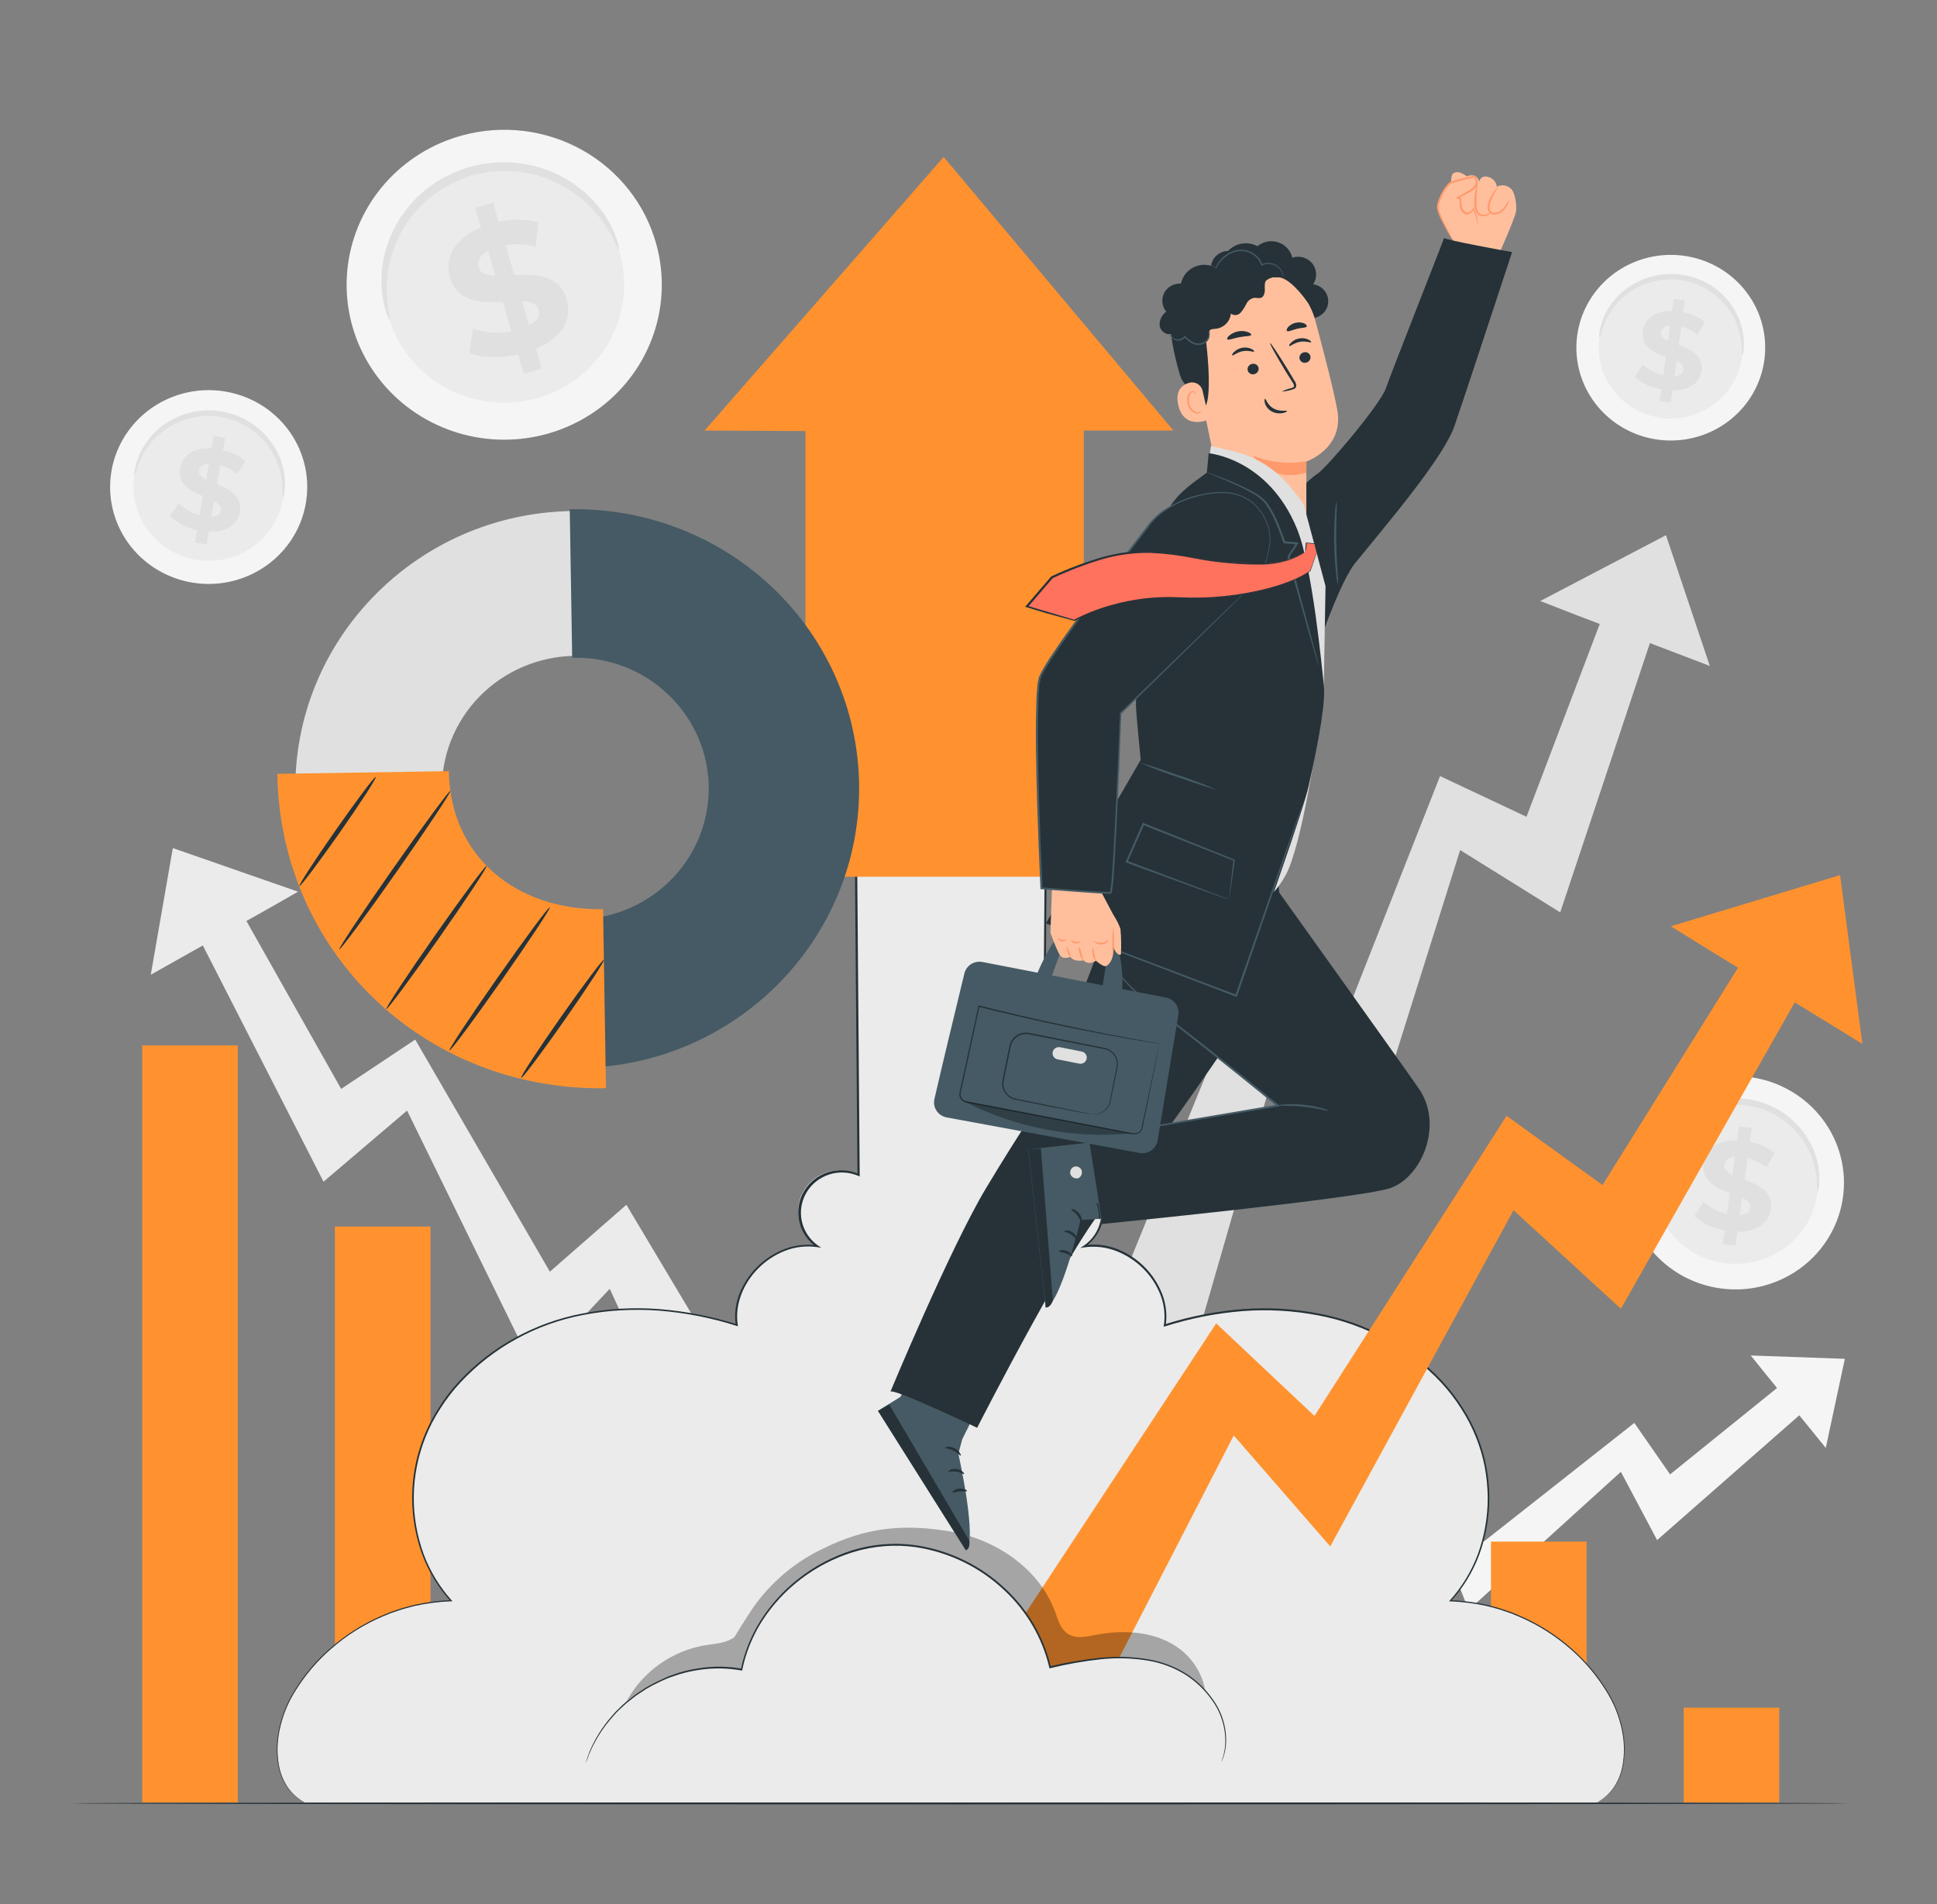 <svg width="235" height="231" viewBox="0 0 235 231" fill="none" xmlns="http://www.w3.org/2000/svg">
<rect x="0" y="0" width="235" height="231" fill="#808080" stroke="none"/>
<path d="M20.967 102.874L36.162 108.163L32.331 110.349L21.709 116.313L18.293 118.24L20.967 102.874Z" fill="#EBEBEB"/>
<path d="M87.134 184.869L96.599 180.651L75.995 146.14L66.712 154.257L50.375 126.103L41.389 132.086L26.767 106.172L21.399 108.404L39.25 143.34L49.388 134.715L64.776 166.135L73.974 156.332L87.134 184.869Z" fill="#EBEBEB"/>
<path d="M223.574 145.355C223.195 147.888 222.06 150.254 220.312 152.152C218.564 154.051 216.282 155.397 213.756 156.02C211.229 156.643 208.571 156.514 206.118 155.651C203.666 154.788 201.529 153.229 199.979 151.171C198.428 149.113 197.534 146.649 197.41 144.092C197.285 141.534 197.935 138.997 199.278 136.803C200.621 134.609 202.596 132.856 204.954 131.766C207.311 130.677 209.944 130.299 212.52 130.681C215.962 131.193 219.058 133.024 221.13 135.774C223.202 138.524 224.081 141.969 223.574 145.355Z" fill="#F5F5F5"/>
<path d="M220.477 144.897C220.187 146.825 219.322 148.626 217.99 150.07C216.659 151.515 214.922 152.539 212.998 153.012C211.075 153.485 209.051 153.387 207.185 152.73C205.318 152.072 203.691 150.885 202.511 149.319C201.331 147.752 200.651 145.877 200.556 143.93C200.46 141.983 200.955 140.052 201.977 138.382C202.998 136.711 204.502 135.376 206.296 134.546C208.089 133.715 210.094 133.427 212.055 133.717C213.355 133.907 214.604 134.347 215.73 135.012C216.857 135.677 217.84 136.554 218.622 137.592C219.404 138.63 219.97 139.81 220.289 141.063C220.607 142.317 220.671 143.619 220.477 144.897Z" fill="#EBEBEB"/>
<path d="M220.524 144.606C220.453 144.207 220.425 143.801 220.44 143.396C220.376 142.316 220.145 141.251 219.753 140.24C219.48 139.55 219.13 138.891 218.71 138.277C218.229 137.576 217.657 136.939 217.009 136.383C216.66 136.078 216.288 135.802 215.895 135.556C215.491 135.294 215.067 135.063 214.626 134.867C214.17 134.662 213.698 134.492 213.216 134.359C212.719 134.225 212.213 134.126 211.702 134.063C211.189 134.004 210.672 133.984 210.156 134.003C209.654 134.024 209.155 134.082 208.661 134.174C208.182 134.263 207.71 134.389 207.251 134.553C206.812 134.703 206.384 134.885 205.973 135.098C205.211 135.493 204.503 135.982 203.867 136.554C203.314 137.056 202.818 137.615 202.387 138.221C201.769 139.115 201.294 140.097 200.977 141.132C200.896 141.53 200.773 141.919 200.61 142.292C200.547 141.881 200.573 141.463 200.685 141.063C200.903 139.951 201.329 138.889 201.94 137.93C202.363 137.259 202.865 136.639 203.435 136.082C204.093 135.448 204.836 134.905 205.644 134.47C206.08 134.231 206.534 134.026 207.002 133.855C207.492 133.676 207.995 133.534 208.506 133.43C209.036 133.323 209.573 133.258 210.114 133.236C211.224 133.19 212.335 133.319 213.404 133.62C213.922 133.768 214.428 133.955 214.917 134.179C215.391 134.396 215.846 134.65 216.28 134.937C216.695 135.215 217.088 135.524 217.455 135.861C218.734 137.001 219.694 138.446 220.242 140.056C220.605 141.13 220.765 142.26 220.712 143.391C220.737 143.805 220.673 144.219 220.524 144.606Z" fill="#E0E0E0"/>
<path d="M210.8 149.411L210.569 151.111L209.023 150.903L209.253 149.249C207.886 149.024 206.611 148.425 205.573 147.521L206.678 145.784C207.481 146.51 208.462 147.018 209.526 147.258L209.874 144.726C208.215 144.089 206.382 143.271 206.678 141.1C206.899 139.492 208.28 138.268 210.757 138.328L210.988 136.641L212.534 136.849L212.308 138.503C213.404 138.71 214.433 139.171 215.312 139.848L214.282 141.612C213.614 141.101 212.849 140.725 212.031 140.508L211.674 143.086C213.333 143.71 215.142 144.523 214.846 146.662C214.63 148.233 213.267 149.443 210.8 149.411ZM210.184 142.481L210.48 140.323C209.634 140.397 209.249 140.785 209.183 141.294C209.117 141.802 209.531 142.19 210.184 142.495V142.481ZM212.337 146.491C212.407 145.96 211.998 145.613 211.368 145.295L211.077 147.392C211.871 147.341 212.266 146.99 212.337 146.505V146.491Z" fill="#E0E0E0"/>
<path d="M214.033 43.825C213.701 46.029 212.712 48.087 211.19 49.737C209.668 51.388 207.682 52.558 205.483 53.098C203.285 53.639 200.972 53.527 198.839 52.775C196.705 52.024 194.847 50.667 193.498 48.877C192.149 47.086 191.371 44.943 191.262 42.718C191.153 40.492 191.718 38.285 192.886 36.376C194.053 34.467 195.771 32.941 197.821 31.991C199.871 31.042 202.162 30.711 204.403 31.042C205.889 31.259 207.318 31.763 208.606 32.523C209.895 33.283 211.018 34.285 211.912 35.472C212.807 36.66 213.454 38.008 213.818 39.442C214.182 40.875 214.255 42.364 214.033 43.825Z" fill="#F5F5F5"/>
<path d="M211.34 43.428C211.089 45.108 210.337 46.677 209.178 47.937C208.02 49.197 206.507 50.09 204.832 50.505C203.156 50.919 201.393 50.836 199.766 50.265C198.139 49.695 196.721 48.663 195.69 47.299C194.66 45.936 194.064 44.303 193.979 42.607C193.893 40.911 194.321 39.228 195.208 37.771C196.095 36.314 197.403 35.148 198.964 34.422C200.525 33.695 202.271 33.44 203.98 33.689C205.114 33.852 206.205 34.234 207.189 34.812C208.173 35.39 209.031 36.153 209.715 37.058C210.399 37.963 210.894 38.991 211.173 40.084C211.452 41.177 211.509 42.313 211.34 43.428Z" fill="#EBEBEB"/>
<path d="M211.378 43.16C211.317 42.812 211.292 42.459 211.303 42.107C211.253 41.158 211.052 40.222 210.706 39.335C210.469 38.734 210.165 38.16 209.799 37.625C209.377 37.015 208.878 36.459 208.314 35.971C208.011 35.708 207.687 35.468 207.346 35.255C206.994 35.026 206.625 34.825 206.241 34.655C205.845 34.47 205.435 34.316 205.014 34.193C204.581 34.076 204.14 33.989 203.694 33.934C203.246 33.887 202.795 33.87 202.345 33.883C201.909 33.901 201.475 33.952 201.048 34.036C200.631 34.111 200.223 34.22 199.826 34.364C199.444 34.489 199.073 34.644 198.716 34.826C198.052 35.167 197.436 35.593 196.883 36.092C196.401 36.529 195.969 37.017 195.596 37.547C195.051 38.323 194.634 39.179 194.359 40.083C194.288 40.429 194.181 40.766 194.04 41.09C193.985 40.733 194.008 40.367 194.106 40.019C194.297 39.052 194.666 38.128 195.196 37.293C195.565 36.713 196.002 36.178 196.498 35.699C197.072 35.152 197.721 34.686 198.425 34.313C198.804 34.103 199.2 33.924 199.609 33.777C200.034 33.619 200.471 33.496 200.916 33.407C201.381 33.314 201.852 33.257 202.326 33.236C202.811 33.219 203.296 33.236 203.778 33.287C204.255 33.347 204.726 33.443 205.188 33.574C205.642 33.693 206.085 33.848 206.514 34.036C206.925 34.224 207.319 34.445 207.693 34.696C208.057 34.933 208.401 35.197 208.723 35.486C209.315 36.018 209.832 36.626 210.26 37.293C210.629 37.872 210.927 38.492 211.148 39.141C211.465 40.075 211.606 41.058 211.561 42.042C211.585 42.423 211.523 42.805 211.378 43.16Z" fill="#E0E0E0"/>
<path d="M202.909 47.355L202.707 48.838L201.362 48.658L201.56 47.216C200.367 47.03 199.251 46.518 198.34 45.738L199.304 44.223C200.004 44.855 200.859 45.297 201.785 45.507L202.086 43.299C200.643 42.744 199.045 42.033 199.304 40.143C199.497 38.757 200.714 37.676 202.857 37.722L203.059 36.253L204.403 36.433L204.206 37.875C205.161 38.053 206.059 38.454 206.824 39.044L205.931 40.582C205.354 40.129 204.691 39.793 203.98 39.593L203.67 41.843C205.118 42.384 206.688 43.095 206.434 44.957C206.241 46.334 205.057 47.387 202.909 47.355ZM202.368 41.349L202.627 39.469C201.894 39.533 201.56 39.88 201.499 40.314C201.438 40.748 201.804 41.072 202.368 41.335V41.349ZM204.248 44.842C204.314 44.38 203.957 44.075 203.407 43.802L203.153 45.65C203.844 45.558 204.187 45.276 204.244 44.814L204.248 44.842Z" fill="#E0E0E0"/>
<path d="M79.609 29.568C80.61 33.155 80.506 36.953 79.311 40.481C78.115 44.01 75.881 47.11 72.892 49.39C69.903 51.67 66.293 53.027 62.519 53.289C58.745 53.551 54.977 52.707 51.691 50.863C48.405 49.019 45.75 46.258 44.061 42.93C42.373 39.602 41.727 35.856 42.205 32.167C42.682 28.478 44.263 25.011 46.747 22.205C49.23 19.4 52.505 17.381 56.156 16.406C58.575 15.756 61.101 15.582 63.589 15.891C66.076 16.201 68.478 16.99 70.656 18.212C72.833 19.434 74.745 21.066 76.281 23.015C77.817 24.963 78.948 27.19 79.609 29.568Z" fill="#F5F5F5"/>
<path d="M75.2 30.728C75.964 33.461 75.885 36.356 74.975 39.046C74.064 41.735 72.361 44.099 70.083 45.836C67.804 47.574 65.052 48.608 62.176 48.808C59.299 49.007 56.427 48.363 53.923 46.957C51.419 45.551 49.396 43.446 48.11 40.908C46.824 38.371 46.332 35.516 46.698 32.704C47.064 29.892 48.271 27.25 50.165 25.113C52.06 22.976 54.557 21.439 57.34 20.698C61.061 19.707 65.031 20.206 68.378 22.086C71.726 23.966 74.179 27.073 75.2 30.728Z" fill="#EBEBEB"/>
<path d="M75.097 30.294C75.012 30.321 74.786 29.73 74.265 28.732C73.538 27.337 72.596 26.061 71.473 24.948C69.812 23.304 67.768 22.083 65.518 21.391C64.874 21.188 64.216 21.033 63.549 20.929C62.854 20.813 62.152 20.751 61.448 20.744C60.718 20.734 59.989 20.779 59.267 20.878C58.525 20.979 57.791 21.133 57.072 21.34C56.358 21.569 55.663 21.849 54.99 22.176C54.336 22.491 53.708 22.854 53.11 23.262C52.532 23.656 51.985 24.093 51.474 24.569C50.982 25.024 50.523 25.514 50.102 26.034C49.321 26.998 48.67 28.057 48.166 29.185C47.726 30.17 47.4 31.201 47.193 32.257C46.896 33.803 46.845 35.385 47.042 36.946C47.179 38.06 47.329 38.674 47.244 38.697C47.16 38.72 46.892 38.143 46.615 37.02C46.238 35.418 46.169 33.76 46.413 32.132C46.578 31.002 46.879 29.894 47.31 28.834C47.811 27.611 48.478 26.461 49.294 25.415C49.731 24.845 50.213 24.311 50.736 23.816C51.277 23.294 51.86 22.817 52.48 22.389C53.121 21.939 53.799 21.542 54.506 21.201C55.96 20.494 57.522 20.026 59.131 19.815C59.909 19.711 60.695 19.668 61.481 19.686C62.239 19.7 62.995 19.776 63.741 19.912C64.456 20.035 65.16 20.212 65.847 20.439C67.114 20.856 68.317 21.441 69.424 22.176C70.386 22.818 71.266 23.57 72.046 24.417C73.173 25.632 74.06 27.042 74.664 28.575C75.073 29.642 75.158 30.275 75.097 30.294Z" fill="#E0E0E0"/>
<path d="M65.029 42.305L65.73 44.703L63.553 45.318L62.872 43.008C60.677 43.47 58.416 43.41 56.945 42.827L57.382 39.875C58.881 40.375 60.486 40.485 62.04 40.194L60.997 36.618C58.412 36.724 55.479 36.692 54.581 33.634C53.918 31.361 55.028 28.94 58.341 27.581L57.645 25.207L59.822 24.592L60.503 26.902C62.086 26.547 63.732 26.566 65.306 26.958L64.992 29.901C63.795 29.604 62.55 29.545 61.33 29.725L62.397 33.366C64.978 33.241 67.863 33.282 68.747 36.299C69.424 38.535 68.329 40.933 65.029 42.305ZM60.085 33.458L59.22 30.418C58.139 31 57.866 31.749 58.073 32.456C58.28 33.162 59.041 33.426 60.085 33.458ZM65.33 37.556C65.114 36.808 64.362 36.581 63.333 36.521L64.193 39.478C65.227 38.933 65.541 38.244 65.33 37.556Z" fill="#E0E0E0"/>
<path d="M37.069 61.243C36.633 63.529 35.518 65.636 33.863 67.298C32.209 68.96 30.089 70.103 27.774 70.581C25.459 71.059 23.051 70.851 20.856 69.983C18.661 69.116 16.777 67.627 15.443 65.707C14.109 63.787 13.384 61.52 13.36 59.195C13.337 56.869 14.016 54.589 15.311 52.643C16.607 50.697 18.46 49.173 20.637 48.263C22.815 47.352 25.218 47.098 27.542 47.531C29.084 47.816 30.553 48.397 31.866 49.24C33.179 50.084 34.311 51.173 35.195 52.447C36.08 53.72 36.701 55.152 37.022 56.661C37.344 58.171 37.36 59.727 37.069 61.243Z" fill="#F5F5F5"/>
<path d="M34.277 60.721C33.945 62.463 33.095 64.069 31.834 65.336C30.573 66.603 28.958 67.474 27.193 67.839C25.428 68.203 23.593 68.045 21.92 67.384C20.247 66.722 18.811 65.588 17.794 64.124C16.777 62.661 16.224 60.933 16.206 59.161C16.189 57.388 16.706 55.651 17.693 54.167C18.681 52.684 20.093 51.522 21.753 50.828C23.412 50.135 25.244 49.94 27.015 50.27C29.388 50.71 31.486 52.057 32.848 54.017C34.21 55.977 34.724 58.388 34.277 60.721Z" fill="#EBEBEB"/>
<path d="M34.31 60.444C34.259 60.079 34.248 59.711 34.277 59.344C34.259 58.359 34.084 57.383 33.76 56.452C33.288 55.081 32.481 53.845 31.41 52.853C31.105 52.564 30.776 52.3 30.428 52.063C30.07 51.812 29.693 51.59 29.3 51.398C28.892 51.195 28.47 51.023 28.035 50.885C27.588 50.745 27.131 50.637 26.668 50.561C26.201 50.494 25.73 50.458 25.258 50.455C24.803 50.458 24.349 50.493 23.899 50.561C23.463 50.628 23.033 50.727 22.612 50.857C22.209 50.982 21.816 51.137 21.437 51.319C20.106 51.942 18.949 52.875 18.067 54.035C17.469 54.824 17.001 55.7 16.68 56.632C16.59 56.99 16.464 57.338 16.304 57.672C16.266 57.291 16.316 56.907 16.45 56.549C16.686 55.548 17.108 54.599 17.695 53.749C18.099 53.157 18.572 52.614 19.105 52.132C19.727 51.581 20.421 51.115 21.169 50.746C21.574 50.542 21.995 50.371 22.428 50.233C22.878 50.086 23.338 49.975 23.805 49.901C24.291 49.819 24.784 49.778 25.277 49.776C25.783 49.779 26.289 49.82 26.79 49.896C27.29 49.976 27.784 50.094 28.266 50.247C28.728 50.403 29.178 50.595 29.61 50.82C30.031 51.034 30.435 51.279 30.818 51.555C31.185 51.818 31.532 52.106 31.857 52.419C32.981 53.499 33.802 54.847 34.239 56.332C34.535 57.319 34.64 58.351 34.55 59.376C34.544 59.744 34.463 60.107 34.31 60.444Z" fill="#E0E0E0"/>
<path d="M25.324 64.491L25.051 66.029L23.641 65.789L23.904 64.292C22.666 64.044 21.526 63.456 20.614 62.596L21.681 61.058C22.385 61.744 23.258 62.239 24.215 62.495L24.623 60.185C23.138 59.547 21.498 58.743 21.846 56.78C22.104 55.325 23.401 54.262 25.653 54.391L25.921 52.871L27.331 53.107L27.067 54.604C28.056 54.831 28.976 55.285 29.751 55.93L28.755 57.496C28.163 57.009 27.479 56.642 26.743 56.415L26.329 58.725C27.815 59.349 29.431 60.148 29.084 62.084C28.844 63.553 27.561 64.606 25.324 64.491ZM25.004 58.184L25.352 56.235C24.581 56.276 24.219 56.623 24.135 57.075C24.05 57.528 24.44 57.889 25.004 58.184ZM26.818 61.908C26.903 61.446 26.546 61.1 25.982 60.79L25.643 62.684C26.372 62.647 26.738 62.342 26.818 61.908Z" fill="#E0E0E0"/>
<path d="M223.819 164.828L212.402 164.421L214.353 166.842L219.767 173.49L221.506 175.639L223.819 164.828Z" fill="#F5F5F5"/>
<path d="M158.475 201.908L153.356 196.706L176.086 179.242L180.052 186.967L198.279 172.603L202.617 178.845L219.124 165.516L222.07 168.362L201.043 186.814L196.648 178.531L178.172 195.292L174.713 186.477L158.475 201.908Z" fill="#F5F5F5"/>
<path d="M202.119 64.92L186.867 72.904L191.285 74.622L203.505 79.279L207.439 80.785L202.119 64.92Z" fill="#E0E0E0"/>
<path d="M145.263 162.171L134.547 159.187L150.799 119.386L161.953 126.533L174.708 94.142L185.199 99.076L196.502 69.328L202.556 70.848L189.288 110.672L177.148 103.114L165.924 138.822L154.588 129.868L145.263 162.171Z" fill="#E0E0E0"/>
<path d="M224.388 218.748C224.388 218.817 176.076 218.873 116.49 218.873C56.903 218.873 8.578 218.817 8.578 218.748C8.578 218.679 56.88 218.628 116.49 218.628C176.1 218.628 224.388 218.683 224.388 218.748Z" fill="#263238"/>
<path d="M134.138 218.642H145.733V199.991H134.138V218.642Z" fill="#FF922F"/>
<path d="M180.889 218.642H192.484V186.999H180.889V218.642Z" fill="#FF922F"/>
<path d="M204.266 218.637H215.861V207.142H204.266V218.637Z" fill="#FF922F"/>
<path d="M157.511 218.637H169.106V191.125H157.511V218.637Z" fill="#FF922F"/>
<path d="M110.76 218.642H122.355V184.361H110.76V218.642Z" fill="#FF922F"/>
<path d="M87.387 218.637H98.982V174.539H87.387V218.637Z" fill="#FF922F"/>
<path d="M64.014 218.642H75.609V163.613H64.014V218.642Z" fill="#FF922F"/>
<path d="M40.631 218.637H52.226L52.226 148.783H40.631L40.631 218.637Z" fill="#FF922F"/>
<path d="M17.258 218.637H28.853L28.853 126.81H17.258L17.258 218.637Z" fill="#FF922F"/>
<path d="M195.591 206.278C193.694 202.744 190.884 199.765 187.442 197.639C184 195.514 180.049 194.319 175.987 194.174C180.898 188.829 181.867 180.559 179.032 173.915C176.198 167.272 169.961 162.315 162.958 160.18C155.955 158.046 148.299 158.545 141.338 160.753C142.152 155.56 136.864 150.372 131.581 151.18C132.633 150.473 133.376 149.403 133.663 148.183C133.95 146.963 133.761 145.681 133.133 144.591C132.505 143.501 131.484 142.683 130.271 142.298C129.058 141.914 127.743 141.99 126.585 142.513L126.9 104.412H103.87L104.18 142.495C103.015 141.92 101.669 141.808 100.422 142.18C99.174 142.553 98.12 143.382 97.477 144.497C96.834 145.612 96.651 146.928 96.966 148.171C97.281 149.415 98.07 150.492 99.17 151.18C93.887 150.372 88.6 155.56 89.408 160.753C82.433 158.545 74.772 158.041 67.788 160.18C60.804 162.319 54.52 167.267 51.7 173.915C48.88 180.564 49.82 188.829 54.75 194.174C50.688 194.319 46.736 195.514 43.294 197.639C39.851 199.765 37.039 202.744 35.142 206.278C32.999 210.4 32.792 216.484 36.966 218.637H193.767C197.936 216.484 197.738 210.4 195.591 206.278Z" fill="#EBEBEB"/>
<path d="M36.951 218.637L36.392 218.309C35.853 217.953 35.377 217.513 34.982 217.006C34.367 216.159 33.952 215.189 33.765 214.165C33.508 212.759 33.526 211.318 33.816 209.919C34.159 208.15 34.839 206.46 35.819 204.939C36.958 203.096 38.369 201.43 40.006 199.995C41.891 198.32 44.04 196.958 46.37 195.962L47.31 195.569L48.288 195.232C48.618 195.115 48.953 195.015 49.294 194.932C49.637 194.839 49.975 194.733 50.328 194.659C51.769 194.341 53.237 194.154 54.713 194.1L54.656 194.22C53.173 192.573 52.015 190.67 51.239 188.607C50.166 185.688 49.786 182.567 50.128 179.482C50.47 176.396 51.526 173.429 53.213 170.806C53.931 169.653 54.759 168.57 55.686 167.572C59.652 163.311 64.909 160.421 70.679 159.33C73.73 158.737 76.85 158.557 79.952 158.794C83.166 159.049 86.339 159.669 89.408 160.642L89.267 160.762C89.085 159.507 89.224 158.227 89.671 157.038C90.141 155.806 90.865 154.682 91.797 153.737C92.73 152.793 93.851 152.048 95.09 151.55C96.383 151.037 97.791 150.873 99.17 151.074L99.085 151.277C98.014 150.552 97.258 149.458 96.966 148.212C96.675 146.966 96.868 145.657 97.51 144.545C98.151 143.432 99.193 142.596 100.43 142.201C101.668 141.806 103.011 141.881 104.194 142.411L104.03 142.518C103.926 130.39 103.823 117.602 103.715 104.435V104.315H126.989V104.412C126.881 117.547 126.773 130.284 126.674 142.495L126.51 142.388C127.694 141.858 129.037 141.783 130.274 142.178C131.511 142.573 132.553 143.409 133.195 144.522C133.836 145.634 134.03 146.943 133.738 148.189C133.446 149.435 132.69 150.529 131.619 151.254L131.534 151.051C132.89 150.854 134.275 151.014 135.548 151.513C136.792 152.004 137.919 152.743 138.857 153.684C139.795 154.624 140.525 155.746 141 156.978C141.467 158.187 141.612 159.492 141.423 160.771L141.282 160.651C144.351 159.679 147.524 159.058 150.738 158.803C153.835 158.567 156.95 158.746 159.997 159.335C165.761 160.424 171.015 163.306 174.986 167.554C175.911 168.554 176.741 169.636 177.463 170.788C178.177 171.895 178.782 173.068 179.267 174.289C179.742 175.477 180.099 176.707 180.334 177.962C180.56 179.182 180.678 180.419 180.687 181.658C180.692 184.021 180.279 186.366 179.465 188.588C178.688 190.661 177.525 192.573 176.034 194.225L175.982 194.105C177.46 194.158 178.929 194.345 180.372 194.664C180.72 194.742 181.063 194.848 181.406 194.936C181.746 195.02 182.082 195.122 182.412 195.241L183.394 195.578L184.334 195.971C186.668 196.967 188.82 198.331 190.707 200.009C192.341 201.448 193.75 203.115 194.89 204.957C195.866 206.48 196.544 208.169 196.888 209.937C197.174 211.336 197.188 212.775 196.93 214.179C196.741 215.201 196.326 216.169 195.713 217.015C195.32 217.522 194.843 217.961 194.303 218.313C193.936 218.535 193.743 218.641 193.743 218.641L194.293 218.295C194.817 217.936 195.279 217.496 195.661 216.992C196.263 216.147 196.669 215.181 196.85 214.165C197.099 212.769 197.078 211.34 196.789 209.951C196.442 208.193 195.763 206.515 194.787 205.003C193.647 203.175 192.239 201.521 190.609 200.097C188.729 198.432 186.586 197.079 184.264 196.091L183.324 195.703L182.346 195.371C182.018 195.252 181.684 195.15 181.345 195.066C181.002 194.978 180.663 194.876 180.316 194.798C178.882 194.485 177.422 194.301 175.954 194.248H175.799L175.902 194.132C177.375 192.492 178.524 190.596 179.291 188.542C180.097 186.332 180.504 184.001 180.494 181.654C180.481 180.427 180.363 179.203 180.142 177.995C179.906 176.75 179.549 175.531 179.075 174.354C178.592 173.143 177.992 171.979 177.284 170.88C176.568 169.752 175.75 168.689 174.84 167.706C170.895 163.492 165.677 160.637 159.955 159.561C156.924 158.978 153.827 158.802 150.748 159.039C147.552 159.296 144.398 159.917 141.348 160.887L141.179 160.938L141.202 160.767C141.387 159.52 141.244 158.248 140.789 157.071C140.321 155.874 139.607 154.785 138.692 153.873C137.776 152.96 136.679 152.243 135.468 151.767C134.232 151.277 132.886 151.118 131.567 151.305L131.074 151.384L131.487 151.102C132.505 150.406 133.221 149.361 133.496 148.173C133.77 146.985 133.584 145.739 132.973 144.679C132.362 143.619 131.37 142.822 130.192 142.444C129.013 142.065 127.734 142.133 126.604 142.633L126.439 142.707V142.527C126.538 130.326 126.637 117.579 126.745 104.444L126.867 104.564H103.87L103.992 104.444C104.096 117.611 104.199 130.395 104.298 142.527V142.707L104.129 142.633C103.004 142.152 101.739 142.095 100.575 142.475C99.411 142.855 98.431 143.644 97.823 144.691C97.215 145.737 97.022 146.968 97.281 148.146C97.54 149.325 98.233 150.367 99.226 151.074L99.64 151.356L99.142 151.277C97.809 151.084 96.448 151.243 95.198 151.739C93.971 152.228 92.863 152.967 91.946 153.906C90.127 155.754 89.126 158.314 89.507 160.711L89.535 160.882L89.366 160.831C86.316 159.859 83.161 159.239 79.966 158.983C76.885 158.749 73.787 158.925 70.754 159.505C65.018 160.593 59.792 163.468 55.85 167.706C54.933 168.695 54.11 169.766 53.392 170.903C52.682 172.001 52.084 173.164 51.606 174.377C49.803 178.924 49.733 183.958 51.409 188.551C52.178 190.598 53.325 192.487 54.793 194.123L54.896 194.239H54.736C53.272 194.292 51.815 194.476 50.384 194.788C50.036 194.862 49.698 194.969 49.355 195.056C49.012 195.144 48.683 195.237 48.354 195.357L47.381 195.689L46.441 196.077C44.119 197.062 41.976 198.412 40.096 200.074C38.466 201.501 37.057 203.154 35.913 204.98C34.937 206.493 34.257 208.171 33.906 209.928C33.616 211.318 33.593 212.749 33.84 214.146C34.019 215.165 34.425 216.132 35.029 216.978C35.41 217.486 35.874 217.928 36.401 218.286L36.951 218.637Z" fill="#263238"/>
<path d="M85.483 52.224L114.487 19.039L142.358 52.224H131.482V106.352H97.718V52.285L85.483 52.224Z" fill="#FF922F"/>
<path d="M223.241 106.154L202.707 112.358L207.693 115.449L221.507 123.899L225.948 126.63L223.241 106.154Z" fill="#FF922F"/>
<path d="M130.575 211.199L118.2 205.119L147.552 160.527L159.471 171.758L182.783 135.352L194.42 143.747L215.33 110.219L222.362 113.449L196.648 158.753L183.624 146.801L161.384 187.581L149.681 174.123L130.575 211.199Z" fill="#FF922F"/>
<g opacity="0.3">
<path d="M142.687 199.704C139.867 197.856 136.23 197.671 132.916 198.318C131.821 198.531 130.608 198.808 129.65 198.249C128.691 197.69 128.371 196.516 127.995 195.477C126.059 190.247 120.748 186.662 115.159 185.747C109.571 184.832 105.087 185.285 100.025 187.766C96.462 189.423 93.421 191.998 91.227 195.218C90.47 196.332 89.093 198.6 89.093 198.6C88.083 199.33 86.743 199.381 85.502 199.579C82.939 200.033 80.564 201.208 78.668 202.964C76.771 204.719 75.434 206.978 74.819 209.466L145.818 208.362C147.152 205.294 145.503 201.538 142.687 199.704Z" fill="black"/>
</g>
<path d="M70.933 214.035C73.151 206.306 81.898 201.002 89.921 202.527C91.608 194.119 99.791 187.443 108.528 187.373C117.265 187.304 125.556 193.841 127.38 202.236C132.197 201.146 137.377 200.337 141.978 202.116C146.579 203.894 150.099 209.198 148.196 213.666" fill="#EBEBEB"/>
<path d="M148.196 213.684C148.196 213.684 148.196 213.638 148.233 213.55C148.271 213.462 148.304 213.333 148.355 213.167C148.434 212.958 148.489 212.741 148.52 212.52C148.591 212.227 148.634 211.929 148.647 211.628C148.75 209.641 148.145 207.68 146.936 206.084C146.112 204.942 145.079 203.959 143.89 203.188C142.483 202.299 140.906 201.702 139.256 201.432C137.385 201.126 135.479 201.07 133.593 201.266C131.507 201.492 129.439 201.857 127.403 202.356H127.295V202.25C126.453 198.685 124.566 195.442 121.866 192.922C118.923 190.123 115.169 188.289 111.122 187.674C108.564 187.31 105.955 187.517 103.489 188.279C98.893 189.706 94.965 192.695 92.406 196.71C91.281 198.502 90.486 200.474 90.056 202.536V202.633H89.953C88.238 202.324 86.482 202.302 84.76 202.568C83.965 202.687 83.179 202.862 82.41 203.091L81.314 203.465C80.948 203.58 80.619 203.76 80.276 203.899C79.632 204.191 79.004 204.516 78.396 204.874L77.555 205.428L77.141 205.701L76.765 205.997L76.032 206.574C75.797 206.763 75.59 206.981 75.374 207.175C75.157 207.369 74.951 207.563 74.763 207.766L74.227 208.367C73.156 209.589 72.278 210.962 71.623 212.441C71.397 212.954 71.28 213.365 71.153 213.633C71.026 213.901 70.998 214.045 70.998 214.045C70.998 214.045 71.148 213.467 71.548 212.418C72.184 210.922 73.049 209.531 74.114 208.293L74.655 207.678C74.843 207.475 75.059 207.286 75.266 207.082C75.472 206.879 75.684 206.666 75.924 206.472L76.657 205.886C76.784 205.784 76.906 205.682 77.037 205.585L77.446 205.308L78.297 204.745C78.914 204.379 79.551 204.048 80.205 203.751C80.548 203.608 80.882 203.423 81.249 203.289L82.358 202.906C83.138 202.671 83.934 202.492 84.741 202.37C86.485 202.09 88.266 202.106 90.005 202.416L89.883 202.499C90.314 200.408 91.119 198.409 92.261 196.595C93.497 194.637 95.07 192.905 96.909 191.476C98.845 189.96 101.044 188.802 103.4 188.057C105.901 187.284 108.547 187.075 111.141 187.447C115.237 188.067 119.036 189.924 122.012 192.76C124.742 195.317 126.647 198.605 127.492 202.217L127.356 202.134C129.405 201.648 131.486 201.298 133.583 201.085C135.488 200.893 137.411 200.957 139.298 201.275C140.974 201.552 142.574 202.165 143.998 203.077C145.198 203.865 146.237 204.866 147.063 206.029C148.276 207.648 148.868 209.636 148.736 211.642C148.715 211.946 148.666 212.248 148.59 212.543C148.551 212.759 148.489 212.971 148.407 213.176C148.346 213.338 148.299 213.462 148.266 213.559C148.248 213.604 148.224 213.646 148.196 213.684Z" fill="#263238"/>
<path d="M103.992 95.107C104.293 113.666 89.249 129.004 70.458 129.295C51.667 129.586 36.148 114.738 35.833 96.179C35.518 77.621 50.572 62.282 69.363 61.991C88.153 61.7 103.692 76.553 103.992 95.107ZM53.618 95.906C53.685 99.07 54.704 102.144 56.547 104.739C58.389 107.334 60.972 109.334 63.97 110.488C66.968 111.641 70.247 111.896 73.392 111.219C76.537 110.543 79.407 108.966 81.642 106.687C83.876 104.409 85.373 101.531 85.945 98.417C86.517 95.302 86.137 92.091 84.854 89.189C83.571 86.286 81.443 83.823 78.737 82.108C76.031 80.394 72.868 79.506 69.65 79.556C65.319 79.638 61.198 81.405 58.192 84.471C55.186 87.536 53.541 91.649 53.618 95.906Z" fill="#E0E0E0"/>
<path d="M103.992 95.107C104.293 113.666 89.249 129.004 70.458 129.295L70.171 111.739C74.513 111.671 78.649 109.911 81.67 106.845C84.691 103.779 86.35 99.659 86.28 95.391C86.211 91.124 84.42 87.058 81.301 84.088C78.182 81.119 73.991 79.489 69.65 79.556L69.363 62.001C88.153 61.696 103.687 76.553 103.992 95.107Z" fill="#455A64"/>
<path d="M70.228 129.536L69.936 111.518H70.171C73.356 111.453 76.451 110.464 79.065 108.674C81.68 106.885 83.697 104.375 84.863 101.461C86.03 98.547 86.293 95.358 85.62 92.297C84.946 89.237 83.367 86.44 81.08 84.26C79.572 82.807 77.785 81.664 75.823 80.897C73.862 80.129 71.765 79.752 69.654 79.787H69.419L69.123 61.769H69.358C78.477 61.655 87.269 65.1 93.806 71.35C100.343 77.6 104.091 86.144 104.227 95.107C104.528 113.795 89.385 129.24 70.463 129.54L70.228 129.536ZM70.411 111.98L70.688 129.074C89.244 128.653 104.058 113.467 103.757 95.117C103.624 86.316 99.96 77.923 93.564 71.764C87.168 65.605 78.556 62.177 69.602 62.227L69.88 79.321C74.215 79.356 78.364 81.057 81.441 84.058C84.518 87.06 86.279 91.125 86.349 95.386C86.418 99.647 84.79 103.766 81.812 106.862C78.834 109.959 74.743 111.789 70.411 111.961V111.98Z" fill="#455A64"/>
<path d="M73.517 132.003C51.535 132.354 33.995 115.583 33.643 93.869L54.45 93.541C54.619 103.922 62.656 110.455 73.165 110.289L73.517 132.003Z" fill="#FF922F"/>
<path d="M45.59 94.248C45.721 94.336 43.757 97.371 41.2 101.016C38.643 104.661 36.458 107.554 36.326 107.484C36.194 107.415 38.164 104.361 40.721 100.711C43.277 97.061 45.463 94.137 45.59 94.248Z" fill="#263238"/>
<path d="M54.642 95.934C54.774 96.027 51.865 100.402 48.147 105.71C44.429 111.019 41.299 115.246 41.167 115.158C41.036 115.07 43.945 110.695 47.667 105.387C51.39 100.078 54.52 95.846 54.642 95.934Z" fill="#263238"/>
<path d="M59.041 105.031C59.178 105.119 56.555 109.083 53.195 113.878C49.834 118.674 47 122.49 46.868 122.402C46.737 122.314 49.355 118.35 52.715 113.555C56.076 108.759 58.91 104.939 59.041 105.031Z" fill="#263238"/>
<path d="M66.703 110.062C66.834 110.15 64.216 114.109 60.856 118.91C57.495 123.71 54.661 127.512 54.52 127.433C54.379 127.355 57.006 123.382 60.372 118.582C63.737 113.781 66.571 109.956 66.703 110.062Z" fill="#263238"/>
<path d="M73.263 116.424C73.4 116.516 71.257 119.792 68.488 123.747C65.72 127.701 63.361 130.852 63.229 130.746C63.097 130.64 65.236 127.378 68.009 123.423C70.782 119.469 73.132 116.355 73.263 116.424Z" fill="#263238"/>
<path d="M181.777 31.028C181.777 31.028 183.831 26.38 183.93 25.65C184.028 24.92 183.826 23.308 183.295 22.878C183.074 22.668 182.791 22.533 182.487 22.492C182.183 22.452 181.873 22.508 181.603 22.652C181.57 22.359 181.443 22.084 181.24 21.867C181.037 21.651 180.769 21.503 180.475 21.446C180.358 21.405 180.233 21.394 180.11 21.411C179.987 21.429 179.871 21.476 179.77 21.548C179.67 21.619 179.589 21.714 179.534 21.824C179.479 21.933 179.452 22.054 179.455 22.176C179.462 21.968 179.394 21.764 179.264 21.6C179.133 21.436 178.948 21.323 178.741 21.28C178.469 21.237 178.19 21.278 177.942 21.395C177.942 21.395 176.941 20.517 176.269 21.062C175.597 21.608 176.372 30.076 176.372 30.076L181.777 31.028Z" fill="#FFBF9D"/>
<path d="M176.25 29.106C176.25 29.106 174.417 26.006 174.426 25.16C174.436 24.315 175.465 22.388 176.038 22.157C176.612 21.926 178.858 21.414 178.858 21.414C178.858 21.414 179.798 22.268 178.412 23.114L176.842 24.024C176.842 24.024 179.361 24.851 179.281 27.383" fill="#FFBF9D"/>
<path d="M179.282 27.36C179.241 26.962 179.163 26.569 179.047 26.186C178.881 25.762 178.63 25.376 178.309 25.049C177.885 24.629 177.373 24.305 176.809 24.098L176.598 24.019L176.791 23.913L178.389 22.989C178.661 22.838 178.877 22.605 179.004 22.324C179.049 22.179 179.052 22.025 179.012 21.878C178.972 21.732 178.891 21.6 178.779 21.497L178.887 21.524L177.679 21.806L176.739 22.051C176.584 22.097 176.429 22.139 176.269 22.19C176.197 22.212 176.126 22.238 176.057 22.268C175.999 22.302 175.944 22.34 175.893 22.384C175.5 22.811 175.182 23.3 174.953 23.83C174.831 24.073 174.729 24.324 174.647 24.583C174.561 24.815 174.527 25.062 174.549 25.308C174.66 25.756 174.818 26.191 175.019 26.607C175.376 27.387 175.705 27.992 175.926 28.431C176.049 28.649 176.157 28.874 176.25 29.106C176.092 28.911 175.954 28.702 175.836 28.482C175.592 28.066 175.24 27.461 174.859 26.68C174.639 26.255 174.467 25.807 174.347 25.345C174.312 25.07 174.343 24.79 174.436 24.527C174.521 24.258 174.623 23.994 174.741 23.738C174.984 23.176 175.325 22.66 175.747 22.213C175.814 22.153 175.888 22.102 175.968 22.06C176.045 22.025 176.123 21.994 176.203 21.968C176.358 21.917 176.518 21.871 176.673 21.829C176.986 21.743 177.3 21.66 177.613 21.58L178.83 21.298H178.896L178.938 21.34C179.085 21.475 179.19 21.648 179.241 21.839C179.292 22.031 179.286 22.232 179.225 22.421C179.078 22.75 178.825 23.024 178.506 23.201L176.885 24.089V23.904C177.473 24.129 178.003 24.481 178.436 24.934C178.767 25.282 179.017 25.697 179.169 26.149C179.222 26.315 179.26 26.485 179.282 26.657C179.306 26.784 179.315 26.912 179.31 27.041C179.315 27.148 179.305 27.255 179.282 27.36Z" fill="#FF9A6C"/>
<path d="M179.268 22.236C179.014 23.138 178.924 24.076 179 25.008C178.999 25.322 179.107 25.626 179.305 25.872C179.416 25.977 179.55 26.054 179.698 26.096C179.845 26.137 180.001 26.143 180.151 26.112C180.455 26.041 180.729 25.88 180.936 25.65" fill="#FFBF9D"/>
<path d="M180.95 25.687C180.95 25.687 180.8 26.006 180.278 26.191C180.121 26.241 179.955 26.254 179.792 26.23C179.629 26.206 179.473 26.145 179.338 26.052C179.193 25.917 179.078 25.754 179.002 25.572C178.926 25.391 178.89 25.195 178.896 24.999C178.783 24.057 178.919 23.102 179.291 22.227C179.161 23.136 179.11 24.054 179.141 24.971C179.133 25.135 179.16 25.299 179.218 25.453C179.276 25.607 179.365 25.748 179.479 25.867C179.588 25.945 179.712 25.998 179.843 26.025C179.974 26.051 180.11 26.049 180.241 26.02C180.489 25.936 180.728 25.825 180.95 25.687Z" fill="#FF9A6C"/>
<path d="M177.251 23.908C177.132 24.233 177.106 24.583 177.176 24.92C177.176 25.138 177.246 25.349 177.375 25.526C177.504 25.702 177.686 25.835 177.895 25.904C178.252 25.987 178.713 25.521 178.924 25.031" fill="#FFBF9D"/>
<path d="M178.924 25.031C178.948 25.031 178.924 25.262 178.703 25.553C178.585 25.73 178.423 25.876 178.233 25.978C178.096 26.031 177.943 26.031 177.806 25.978C177.665 25.932 177.537 25.853 177.434 25.747C177.247 25.552 177.128 25.302 177.096 25.036C177.085 24.832 177.085 24.629 177.096 24.426C177.096 24.061 177.27 23.876 177.289 23.89C177.308 23.904 177.246 24.107 177.289 24.426L177.355 25.003C177.393 25.219 177.494 25.42 177.646 25.581C177.723 25.657 177.816 25.717 177.919 25.756C178.004 25.791 178.101 25.791 178.186 25.756C178.354 25.681 178.504 25.571 178.624 25.433C178.793 25.207 178.887 25.017 178.924 25.031Z" fill="#FF9A6C"/>
<path d="M181.773 22.693C181.256 23.245 180.88 23.91 180.678 24.634C180.6 24.814 180.573 25.011 180.601 25.205C180.628 25.398 180.708 25.581 180.833 25.733C181.006 25.847 181.212 25.905 181.42 25.897C181.629 25.89 181.829 25.818 181.994 25.692C182.263 25.526 182.494 25.307 182.674 25.05C182.853 24.792 182.977 24.501 183.037 24.195" fill="#FFBF9D"/>
<path d="M183.037 24.195C183.049 24.528 182.942 24.854 182.736 25.119C182.538 25.426 182.265 25.68 181.942 25.858C181.743 25.965 181.52 26.024 181.293 26.029C181.162 26.031 181.032 26.001 180.915 25.942C180.799 25.882 180.699 25.794 180.626 25.687C180.498 25.474 180.45 25.224 180.49 24.98C180.516 24.77 180.568 24.564 180.645 24.366C180.763 24.04 180.921 23.73 181.115 23.442C181.273 23.156 181.496 22.911 181.768 22.726C181.796 22.753 181.547 23.026 181.26 23.529C181.094 23.823 180.958 24.133 180.856 24.453C180.789 24.637 180.744 24.828 180.725 25.022C180.696 25.212 180.731 25.407 180.823 25.576C181.035 25.904 181.519 25.84 181.834 25.678C182.13 25.524 182.388 25.306 182.586 25.04C182.761 24.772 182.912 24.489 183.037 24.195Z" fill="#FF9A6C"/>
<path d="M156.261 60.794C156.261 60.794 158.809 58.092 159.814 57.487C160.82 56.881 167.447 49.115 168.148 47.073C168.848 45.031 175.348 28.625 175.198 28.847C175.047 29.069 183.451 30.58 183.451 30.58C183.451 30.58 177.223 49.522 176.462 51.665C175.089 55.588 168.289 63.529 164.416 68.297C162.761 70.326 160.477 76.821 160.477 76.821L156.261 60.794Z" fill="#263238"/>
<path d="M162.334 70.982C162.207 70.496 162.127 69.999 162.094 69.499C161.986 68.575 161.887 67.299 161.864 65.886C161.84 64.472 161.892 63.188 161.967 62.264C161.986 61.762 162.049 61.263 162.155 60.772C162.191 61.271 162.191 61.773 162.155 62.273C162.122 63.197 162.099 64.472 162.122 65.881C162.146 67.29 162.216 68.561 162.282 69.485C162.336 69.982 162.353 70.482 162.334 70.982Z" fill="#455A64"/>
<path d="M120.32 167.41L116.739 174.585L116.269 176.341C116.269 176.341 118.661 186.999 117.166 188.052L106.507 171.138L109.252 169.438L112.669 162.268L120.32 167.41Z" fill="#455A64"/>
<path d="M106.535 171.139L107.884 170.376L117.599 186.879C117.599 186.879 117.759 187.826 117.195 188.052L106.535 171.139Z" fill="#263238"/>
<path d="M116.56 176.562C116.475 176.609 116.179 176.22 115.667 175.966C115.155 175.712 114.685 175.708 114.671 175.611C114.657 175.514 115.192 175.356 115.803 175.671C116.414 175.985 116.635 176.535 116.56 176.562Z" fill="#263238"/>
<path d="M116.964 178.794C116.898 178.859 116.537 178.586 116.024 178.507C115.512 178.429 115.084 178.572 115.056 178.507C115.028 178.443 115.427 178.092 116.062 178.198C116.696 178.304 117.03 178.72 116.964 178.794Z" fill="#263238"/>
<path d="M115.554 181.03C115.488 180.965 115.817 180.605 116.386 180.568C116.955 180.531 117.368 180.794 117.326 180.868C117.284 180.942 116.898 180.868 116.433 180.901C115.968 180.933 115.62 181.104 115.554 181.03Z" fill="#263238"/>
<path d="M156.849 114.627C156.501 115.44 138.519 142.499 134.829 145.507C131.14 148.514 118.548 173.194 118.548 173.194C118.548 173.194 108.26 168.293 108.03 168.824C107.799 169.355 115.244 151.402 119.686 144.028C124.127 136.655 126.2 133.804 126.2 133.804L135.036 110.644C135.036 110.644 135.219 103.017 136.352 100.051C137.485 97.085 140.812 94.507 140.812 94.507L156.849 114.627Z" fill="#263238"/>
<path d="M140.653 147.327L131.088 148.002C131.088 148.002 128.635 158.3 126.858 158.604L124.752 139.431L139.604 137.75L140.653 147.327Z" fill="#455A64"/>
<path d="M131.243 141.986C131.177 141.805 131.043 141.655 130.868 141.569C130.692 141.483 130.49 141.467 130.303 141.524C130.128 141.599 129.987 141.735 129.907 141.905C129.827 142.076 129.814 142.269 129.87 142.448C129.944 142.632 130.086 142.782 130.267 142.867C130.448 142.953 130.656 142.968 130.848 142.91C131.025 142.812 131.159 142.653 131.222 142.463C131.286 142.273 131.275 142.067 131.191 141.885" fill="#E0E0E0"/>
<path d="M124.776 139.431L126.28 139.325L127.732 157.745C127.732 157.745 127.469 158.637 126.881 158.604L124.776 139.431Z" fill="#263238"/>
<path d="M131.22 148.302C131.126 148.302 131.036 147.84 130.693 147.415C130.35 146.99 129.946 146.782 129.974 146.69C130.002 146.597 130.538 146.69 130.942 147.212C131.346 147.734 131.304 148.302 131.22 148.302Z" fill="#263238"/>
<path d="M130.66 150.399C130.575 150.427 130.378 150.039 129.96 149.762C129.541 149.485 129.128 149.438 129.123 149.346C129.118 149.254 129.621 149.138 130.134 149.489C130.646 149.84 130.721 150.386 130.66 150.399Z" fill="#263238"/>
<path d="M128.442 151.79C128.414 151.707 128.851 151.527 129.382 151.716C129.913 151.906 130.143 152.317 130.073 152.368C130.002 152.418 129.711 152.174 129.278 152.026C128.846 151.878 128.461 151.882 128.442 151.79Z" fill="#263238"/>
<path d="M133.377 147.895C133.292 147.868 133.377 147.433 133.278 146.897C133.179 146.361 132.977 145.973 133.048 145.918C133.118 145.863 133.49 146.223 133.588 146.842C133.687 147.461 133.48 147.932 133.377 147.895Z" fill="#263238"/>
<path d="M132.277 107.531C132.277 107.531 132.253 116.549 136.418 119.593C140.582 122.638 155.02 134.096 155.02 134.096L131.967 137.967L133.692 148.473C133.692 148.473 164.81 145.387 168.617 144.135C172.424 142.883 175.165 136.549 172.185 132.123C170.685 129.914 155.194 108.265 155.194 108.265L154.724 102.458L135.196 103.668L132.277 107.531Z" fill="#263238"/>
<path d="M133.692 148.473C133.672 148.414 133.658 148.354 133.649 148.293C133.621 148.154 133.588 147.974 133.546 147.748C133.457 147.253 133.334 146.556 133.179 145.659C132.869 143.811 132.423 141.206 131.877 137.981V137.893H131.967L153.013 134.326L155.011 133.989L154.954 134.202C151.707 131.564 148.619 129.078 145.804 126.847L141.799 123.705C140.544 122.73 139.336 121.857 138.34 120.933C136.756 119.509 135.376 117.88 134.237 116.091C133.929 115.606 133.651 115.103 133.405 114.585C133.316 114.41 133.259 114.271 133.222 114.179C133.199 114.133 133.183 114.085 133.175 114.035C133.202 114.078 133.226 114.123 133.245 114.169C133.287 114.262 133.353 114.396 133.447 114.567C133.709 115.072 133.998 115.564 134.312 116.04C135.476 117.801 136.868 119.405 138.453 120.813C139.449 121.714 140.657 122.573 141.917 123.548C143.176 124.523 144.53 125.562 145.94 126.671C148.76 128.898 151.862 131.374 155.11 134.012L155.316 134.179L155.053 134.22L153.056 134.557L132 138.064L132.075 137.962C132.587 141.196 133.015 143.821 133.292 145.65C133.428 146.551 133.537 147.253 133.612 147.748C133.645 147.979 133.668 148.159 133.687 148.297C133.695 148.355 133.697 148.414 133.692 148.473Z" fill="#455A64"/>
<path d="M161.238 134.747C161.238 134.816 159.871 134.424 158.16 134.248C156.449 134.072 155.044 134.169 155.039 134.096C155.336 134.006 155.645 133.96 155.956 133.962C156.698 133.917 157.444 133.934 158.183 134.012C158.924 134.086 159.657 134.223 160.374 134.424C160.678 134.484 160.97 134.593 161.238 134.747Z" fill="#455A64"/>
<path d="M147.007 31.878C147.147 31.466 147.412 31.107 147.767 30.849C148.122 30.591 148.549 30.447 148.99 30.436C149.434 29.963 150.026 29.65 150.672 29.547C151.317 29.444 151.98 29.557 152.553 29.868C152.894 29.583 153.305 29.39 153.745 29.306C154.185 29.223 154.639 29.252 155.064 29.392C155.489 29.531 155.871 29.775 156.172 30.102C156.473 30.428 156.683 30.825 156.783 31.254C157.216 31.114 157.682 31.107 158.119 31.235C158.556 31.363 158.942 31.62 159.227 31.97C159.499 32.332 159.653 32.766 159.669 33.216C159.685 33.665 159.562 34.109 159.316 34.488C159.833 34.556 160.306 34.811 160.643 35.202C160.981 35.594 161.158 36.094 161.141 36.607C161.124 37.12 160.914 37.608 160.552 37.977C160.189 38.346 159.7 38.57 159.18 38.605L147.829 34.188C147.467 33.933 147.193 33.575 147.046 33.161C146.898 32.748 146.885 32.299 147.007 31.878Z" fill="#263238"/>
<path d="M159.565 38.836C158.99 36.711 157.626 34.876 155.741 33.693C153.856 32.509 151.587 32.065 149.385 32.446L148.915 32.525C144.088 33.68 143.369 38.397 144.685 43.151L148.431 60.984L157.408 66.228L158.489 62.333V55.985C158.489 55.985 163.048 54.428 162.249 49.781C161.849 47.512 160.674 42.966 159.565 38.836Z" fill="#FFBF9D"/>
<path d="M158.512 55.948C156.334 56.337 154.087 56.102 152.041 55.269C152.041 55.269 153.878 58.605 158.48 57.348L158.512 55.948Z" fill="#FF9A6C"/>
<path d="M158.982 43.206C159.017 43.378 158.982 43.556 158.884 43.702C158.787 43.848 158.635 43.95 158.461 43.987C158.377 44.009 158.29 44.015 158.205 44.004C158.119 43.992 158.037 43.964 157.962 43.921C157.888 43.878 157.823 43.821 157.771 43.753C157.72 43.685 157.682 43.607 157.662 43.525C157.627 43.353 157.662 43.175 157.759 43.028C157.857 42.881 158.009 42.777 158.183 42.74C158.267 42.718 158.354 42.712 158.44 42.724C158.526 42.735 158.609 42.764 158.683 42.807C158.757 42.851 158.822 42.908 158.874 42.977C158.925 43.045 158.962 43.123 158.982 43.206Z" fill="#263238"/>
<path d="M159.072 41.511C159.001 41.612 158.428 41.331 157.709 41.465C156.99 41.598 156.51 42.042 156.43 41.973C156.35 41.903 156.43 41.769 156.642 41.562C156.912 41.291 157.262 41.111 157.643 41.049C158.018 40.98 158.405 41.032 158.747 41.197C159.001 41.321 159.105 41.465 159.072 41.511Z" fill="#263238"/>
<path d="M152.689 44.601C152.724 44.773 152.689 44.952 152.591 45.099C152.494 45.246 152.341 45.349 152.167 45.387C152.084 45.408 151.997 45.413 151.912 45.402C151.826 45.39 151.744 45.362 151.67 45.319C151.596 45.276 151.531 45.219 151.479 45.152C151.427 45.084 151.389 45.007 151.368 44.925C151.333 44.753 151.368 44.575 151.466 44.429C151.564 44.283 151.716 44.181 151.89 44.144C151.973 44.122 152.06 44.116 152.145 44.127C152.23 44.138 152.312 44.166 152.387 44.208C152.461 44.251 152.526 44.307 152.578 44.375C152.63 44.443 152.668 44.519 152.689 44.601Z" fill="#263238"/>
<path d="M152.158 42.642C152.087 42.744 151.514 42.467 150.795 42.596C150.076 42.726 149.611 43.178 149.517 43.105C149.423 43.031 149.517 42.901 149.723 42.693C149.997 42.425 150.348 42.246 150.729 42.181C151.104 42.112 151.491 42.164 151.834 42.328C152.087 42.458 152.191 42.596 152.158 42.642Z" fill="#263238"/>
<path d="M155.505 47.503C155.862 47.315 156.243 47.174 156.637 47.082C156.821 47.032 156.985 46.967 156.994 46.837C156.977 46.647 156.9 46.466 156.774 46.32L155.97 45.031C154.851 43.183 154.005 41.668 154.09 41.621C154.174 41.575 155.133 43.035 156.252 44.855C156.524 45.317 156.788 45.742 157.032 46.158C157.189 46.357 157.271 46.604 157.262 46.856C157.247 46.925 157.217 46.989 157.173 47.044C157.129 47.099 157.073 47.144 157.009 47.175C156.912 47.222 156.809 47.256 156.703 47.276C156.314 47.399 155.912 47.475 155.505 47.503Z" fill="#263238"/>
<path d="M153.474 48.376C153.591 48.348 153.737 49.12 154.508 49.55C155.279 49.979 156.096 49.743 156.12 49.85C156.143 49.956 155.965 50.035 155.612 50.108C155.155 50.195 154.681 50.122 154.273 49.901C153.881 49.683 153.59 49.326 153.46 48.903C153.37 48.584 153.422 48.381 153.474 48.376Z" fill="#263238"/>
<path d="M151.81 40.605C151.758 40.809 151.105 40.753 150.353 40.901C149.601 41.049 148.999 41.312 148.891 41.141C148.84 41.063 148.934 40.868 149.169 40.679C149.47 40.432 149.831 40.265 150.217 40.194C150.603 40.118 151.002 40.147 151.373 40.277C151.66 40.365 151.81 40.513 151.81 40.605Z" fill="#263238"/>
<path d="M158.545 39.589C158.465 39.778 157.934 39.741 157.342 39.889C156.75 40.037 156.289 40.282 156.129 40.143C156.059 40.078 156.092 39.898 156.27 39.681C156.51 39.421 156.824 39.239 157.171 39.156C157.518 39.074 157.882 39.096 158.216 39.219C158.465 39.349 158.578 39.496 158.545 39.589Z" fill="#263238"/>
<path d="M158.719 36.789C158.719 36.789 156.947 34.105 155.406 33.684C153.526 33.167 153.145 35.163 151.425 35.001C149.704 34.839 147.928 34.345 146.485 35.893C144.91 37.588 145.944 38.392 146.212 40.471C147.293 48.893 146.212 51.531 145.028 47.678C144.901 47.258 143.618 47.129 143.11 45.341C142.443 43.031 141.823 40.18 142.048 38.411C142.236 36.918 142.866 35.8 144.13 34.465C146.118 32.354 149.277 31.753 151.462 31.582C153.648 31.411 158.244 33.121 158.719 36.789Z" fill="#263238"/>
<path d="M145.897 47.392C145.861 47.224 145.789 47.064 145.688 46.923C145.587 46.783 145.458 46.664 145.308 46.573C145.159 46.483 144.993 46.423 144.819 46.398C144.646 46.373 144.469 46.383 144.299 46.426C143.439 46.662 142.556 47.35 142.941 49.106C143.632 52.257 146.701 50.931 146.678 50.839C146.654 50.746 146.198 48.709 145.897 47.392Z" fill="#FFBF9D"/>
<path d="M145.724 49.799C145.724 49.799 145.677 49.85 145.592 49.914C145.472 49.996 145.323 50.03 145.179 50.007C144.947 49.919 144.743 49.773 144.587 49.584C144.431 49.394 144.328 49.167 144.29 48.926C144.227 48.655 144.227 48.374 144.29 48.103C144.298 47.999 144.332 47.898 144.388 47.81C144.445 47.721 144.522 47.648 144.615 47.595C144.675 47.566 144.745 47.557 144.811 47.573C144.877 47.588 144.935 47.625 144.976 47.678C145.038 47.757 145.033 47.822 145.047 47.826C145.061 47.831 145.103 47.757 145.047 47.632C145.012 47.558 144.952 47.498 144.878 47.461C144.826 47.44 144.771 47.429 144.716 47.429C144.66 47.429 144.605 47.44 144.553 47.461C144.429 47.516 144.321 47.6 144.239 47.707C144.157 47.813 144.103 47.939 144.083 48.071C144.007 48.374 144.007 48.692 144.083 48.995C144.129 49.279 144.258 49.543 144.456 49.755C144.653 49.967 144.909 50.117 145.193 50.187C145.281 50.191 145.368 50.175 145.45 50.141C145.531 50.108 145.604 50.057 145.663 49.993C145.733 49.896 145.738 49.803 145.724 49.799Z" fill="#FF9A6C"/>
<path d="M144.229 41.344C144.681 41.59 145.188 41.721 145.705 41.723C145.96 41.715 146.203 41.617 146.391 41.448C146.579 41.278 146.699 41.048 146.729 40.799C146.729 40.573 146.626 40.337 146.729 40.129C146.833 39.921 147.199 39.903 147.477 39.884C147.956 39.835 148.403 39.624 148.741 39.287C149.08 38.95 149.289 38.508 149.333 38.036C149.505 38.168 149.721 38.231 149.937 38.213C150.154 38.195 150.356 38.097 150.503 37.939C150.788 37.612 151.025 37.249 151.208 36.858C151.3 36.663 151.44 36.494 151.614 36.365C151.789 36.236 151.994 36.152 152.209 36.119C152.449 36.156 152.692 36.165 152.933 36.147C153.347 36.036 153.464 35.509 153.45 35.084C153.436 34.659 153.399 34.16 153.713 33.883C154.053 33.672 154.458 33.589 154.856 33.647C155.25 33.647 155.734 33.453 155.767 33.061C155.765 32.957 155.742 32.855 155.699 32.761C155.656 32.667 155.595 32.581 155.518 32.511C155.188 32.173 154.751 31.956 154.279 31.895C153.806 31.834 153.327 31.932 152.919 32.173C152.668 31.673 152.271 31.257 151.778 30.98C151.285 30.702 150.719 30.576 150.153 30.617C149.587 30.659 149.046 30.865 148.6 31.211C148.154 31.556 147.823 32.025 147.65 32.557C147.254 32.311 146.803 32.164 146.335 32.128C145.868 32.092 145.399 32.168 144.968 32.35C144.538 32.532 144.159 32.814 143.864 33.172C143.568 33.53 143.366 33.953 143.275 34.405C142.863 34.379 142.453 34.47 142.093 34.667C141.732 34.865 141.438 35.16 141.244 35.518C141.061 35.883 140.986 36.29 141.03 36.694C141.073 37.099 141.232 37.482 141.489 37.801C141.217 38.001 141.001 38.266 140.862 38.57C140.723 38.875 140.665 39.21 140.694 39.542C140.803 40.199 141.569 40.739 142.18 40.466C142.113 40.744 142.149 41.036 142.282 41.29C142.415 41.544 142.635 41.744 142.903 41.852C143.184 41.941 143.489 41.926 143.759 41.809C144.029 41.693 144.246 41.483 144.37 41.219" fill="#263238"/>
<path d="M141.94 40.48C141.948 40.593 141.98 40.703 142.034 40.802C142.089 40.902 142.164 40.989 142.255 41.058C142.45 41.23 142.703 41.324 142.965 41.321C143.132 41.318 143.297 41.278 143.448 41.204C143.598 41.131 143.73 41.026 143.834 40.896H143.693C143.918 41.166 144.186 41.397 144.487 41.58C144.687 41.704 144.909 41.791 145.141 41.834C145.36 41.873 145.585 41.853 145.794 41.779C145.978 41.731 146.15 41.645 146.296 41.525C146.442 41.405 146.56 41.255 146.64 41.086C146.731 40.861 146.777 40.621 146.776 40.379C146.776 40.208 146.776 40.115 146.753 40.115C146.724 40.197 146.707 40.283 146.701 40.37C146.677 40.597 146.615 40.818 146.518 41.026C146.424 41.182 146.299 41.318 146.149 41.424C145.999 41.529 145.828 41.603 145.648 41.64C145.467 41.677 145.28 41.677 145.1 41.638C144.92 41.6 144.749 41.525 144.6 41.418C144.309 41.247 144.046 41.034 143.82 40.785L143.745 40.702L143.679 40.79C143.592 40.901 143.482 40.992 143.357 41.057C143.231 41.123 143.092 41.161 142.95 41.169C142.721 41.181 142.496 41.11 142.316 40.97C142.159 40.833 142.031 40.667 141.94 40.48Z" fill="#455A64"/>
<path d="M146.673 32.16C146.673 32.16 146.762 32.16 146.913 32.201C147.135 32.25 147.337 32.364 147.491 32.529L147.538 32.585L147.571 32.516C147.876 31.909 148.332 31.388 148.896 31C149.257 30.747 149.669 30.574 150.104 30.492C150.578 30.408 151.066 30.456 151.514 30.631C151.868 30.768 152.188 30.977 152.454 31.245C152.7 31.497 152.882 31.802 152.985 32.137L153.013 32.238L153.107 32.192C153.487 32.011 153.92 31.968 154.329 32.071C154.738 32.174 155.096 32.417 155.34 32.756C155.53 33.034 155.657 33.349 155.711 33.68C155.731 33.591 155.731 33.5 155.711 33.412C155.668 33.164 155.572 32.927 155.429 32.719C155.215 32.387 154.896 32.134 154.522 31.998C154.283 31.911 154.028 31.872 153.773 31.882C153.518 31.892 153.268 31.952 153.037 32.058L153.154 32.114C153.052 31.747 152.858 31.412 152.59 31.139C152.266 30.809 151.865 30.564 151.421 30.422C150.978 30.282 150.506 30.25 150.047 30.33C149.59 30.422 149.158 30.608 148.778 30.875C148.199 31.285 147.742 31.84 147.458 32.483H147.542C147.368 32.313 147.142 32.203 146.898 32.169C146.757 32.127 146.673 32.151 146.673 32.16Z" fill="#455A64"/>
<path d="M152.031 109.175C152.478 109.212 154.005 109.743 155.989 106.135C157.972 102.527 159.876 89.166 159.876 89.166L152.031 109.175Z" fill="#E0E0E0"/>
<path d="M160.589 84.015L160.815 71.102L158.174 61.219C158.174 61.219 156.327 58.374 154.31 56.928C153.008 55.947 151.521 55.231 149.935 54.821L146.908 54.1L146.583 56.567L155.368 66.472L160.589 84.015Z" fill="#E0E0E0"/>
<path d="M146.64 54.978C146.64 54.978 153.869 55.588 157.366 64.176C159.246 68.796 160.388 81.155 160.609 83.086C160.83 85.017 160.092 89.448 158.752 95.417C158.489 96.576 157.544 99.626 154.969 107.022C152.21 114.932 150.01 120.771 150.01 120.771L126.896 111.993L138.392 92.174C138.392 92.174 137.785 86.066 137.814 85.484C138.035 80.942 137.137 78.388 138.664 69.66C139.113 67.052 140.045 64.546 141.414 62.268C142.871 59.861 143.947 59.141 146.419 57.33L146.64 54.978Z" fill="#263238"/>
<path d="M149.113 109.115L149.724 104.324L138.702 99.93L136.69 104.509L149.113 109.115Z" fill="#263238"/>
<path d="M149.112 109.115L148.863 109.009L148.158 108.732L145.559 107.734L136.732 104.412L136.803 104.569L138.514 100.693L138.819 99.991L138.655 100.06L149.69 104.412L149.639 104.324C149.474 105.78 149.338 106.967 149.244 107.812C149.202 108.214 149.169 108.533 149.14 108.778C149.112 109.023 149.108 109.12 149.112 109.124C149.139 109.023 149.158 108.919 149.169 108.815C149.206 108.579 149.253 108.27 149.31 107.891C149.432 107.032 149.601 105.83 149.808 104.352V104.287L149.747 104.264L138.739 99.834L138.65 99.792L138.603 99.903C138.504 100.134 138.401 100.365 138.298 100.6C137.705 101.95 137.132 103.257 136.596 104.486L136.544 104.601L136.662 104.643L145.62 107.905L148.21 108.829L148.896 109.069C148.966 109.091 149.039 109.106 149.112 109.115Z" fill="#455A64"/>
<path d="M158.249 97.02C158.242 97.062 158.231 97.104 158.216 97.145L158.103 97.501L157.633 98.886C157.224 100.092 156.646 101.806 155.927 103.913L150.217 120.471L150.094 120.822L150.052 120.942L149.935 120.896L133.588 114.645L128.658 112.728L127.323 112.197L126.98 112.053L126.862 111.993L126.989 112.03L127.342 112.151L128.691 112.64L133.649 114.488L150.019 120.679L149.859 120.753C149.902 120.642 149.939 120.522 149.982 120.402C152.238 113.934 154.282 108.113 155.767 103.862C156.51 101.765 157.116 100.06 157.544 98.859L158.061 97.482C158.113 97.339 158.16 97.223 158.192 97.131C158.225 97.038 158.244 97.02 158.249 97.02Z" fill="#455A64"/>
<path d="M124.273 122.319C124.273 122.319 127.004 113.573 129.33 112.977C131.657 112.381 134.73 112.289 135.271 113.781C135.936 115.662 136.239 117.649 136.164 119.639C136.007 121.472 135.7 123.288 135.247 125.073L132.874 124.347C132.874 124.347 134.754 115.468 134.251 114.012C133.748 112.557 129.828 112.908 129.109 114.419C128.39 115.93 126.106 122.873 126.106 122.873L124.273 122.319Z" fill="#455A64"/>
<path d="M113.364 133.324C114.196 129.66 116.142 121.603 117.002 118.078C117.114 117.614 117.405 117.21 117.813 116.952C118.221 116.693 118.715 116.6 119.192 116.692L141.47 121.007C141.948 121.1 142.371 121.373 142.649 121.766C142.927 122.16 143.039 122.645 142.96 123.118L140.445 138.337C140.405 138.58 140.316 138.813 140.183 139.022C140.049 139.231 139.875 139.412 139.669 139.554C139.464 139.695 139.232 139.795 138.986 139.847C138.741 139.899 138.488 139.902 138.241 139.857L114.859 135.546C114.61 135.501 114.373 135.407 114.162 135.27C113.95 135.133 113.77 134.955 113.63 134.748C113.491 134.54 113.395 134.307 113.349 134.062C113.304 133.818 113.309 133.567 113.364 133.324Z" fill="#455A64"/>
<path d="M140.666 126.616L140.638 126.777C140.615 126.893 140.587 127.059 140.544 127.267C140.46 127.706 140.333 128.339 140.168 129.157L138.758 136.138L138.645 136.701C138.619 136.905 138.534 137.097 138.401 137.256C138.26 137.417 138.071 137.532 137.861 137.584C137.648 137.626 137.429 137.616 137.221 137.556L134.674 137.071L129.034 136.004L122.825 134.816L119.535 134.188L117.857 133.865L117.434 133.786C117.285 133.765 117.138 133.728 116.997 133.675C116.852 133.612 116.723 133.518 116.62 133.398C116.517 133.279 116.444 133.138 116.405 132.987C116.379 132.855 116.379 132.721 116.405 132.589C116.405 132.455 116.457 132.345 116.48 132.224L116.635 131.508L116.946 130.09C117.148 129.166 117.35 128.242 117.547 127.318C117.948 125.492 118.332 123.734 118.699 122.047V121.968H118.779C125.109 123.562 130.585 124.698 134.467 125.452C136.413 125.826 137.959 126.108 139.017 126.297L140.239 126.519L140.544 126.579L140.648 126.602H140.535L140.22 126.556L139.007 126.362C137.945 126.186 136.399 125.923 134.453 125.558C130.557 124.837 125.077 123.71 118.736 122.134L118.835 122.074C118.473 123.761 118.088 125.525 117.693 127.35C117.495 128.274 117.293 129.198 117.091 130.122C116.988 130.584 116.884 131.046 116.781 131.541L116.626 132.252C116.55 132.474 116.531 132.71 116.57 132.941C116.603 133.067 116.665 133.184 116.75 133.284C116.836 133.384 116.943 133.464 117.063 133.518C117.193 133.567 117.329 133.599 117.467 133.615L117.89 133.698L119.568 134.022L122.858 134.65L129.072 135.847L134.712 136.932L137.259 137.427C137.448 137.481 137.648 137.491 137.842 137.454C138.024 137.41 138.189 137.312 138.312 137.172C138.431 137.03 138.506 136.857 138.528 136.673C138.57 136.484 138.608 136.299 138.645 136.119C139.261 133.19 139.764 130.825 140.107 129.189C140.286 128.371 140.422 127.734 140.516 127.295C140.563 127.082 140.601 126.916 140.624 126.796C140.648 126.676 140.666 126.616 140.666 126.616Z" fill="#263238"/>
<path d="M132.361 135.13C132.361 135.13 132.498 135.153 132.761 135.153C133.142 135.141 133.512 135.023 133.828 134.812C134.072 134.639 134.275 134.416 134.423 134.158C134.571 133.901 134.66 133.614 134.683 133.319C134.819 132.631 134.979 131.85 135.153 130.986C135.242 130.552 135.332 130.099 135.426 129.628C135.562 129.156 135.513 128.652 135.289 128.214C135.167 127.987 134.999 127.788 134.794 127.629C134.589 127.47 134.353 127.355 134.1 127.29C133.565 127.175 132.986 127.068 132.408 126.953L124.846 125.465C124.528 125.403 124.199 125.423 123.891 125.522C123.583 125.622 123.307 125.798 123.088 126.034C122.872 126.263 122.721 126.546 122.651 126.851L122.454 127.775L122.078 129.623C122.018 129.931 121.957 130.227 121.894 130.51C121.828 130.794 121.777 131.081 121.744 131.37C121.729 131.643 121.776 131.916 121.882 132.169C121.988 132.423 122.149 132.65 122.355 132.834C122.554 133.009 122.788 133.141 123.041 133.222C123.286 133.296 123.563 133.338 123.817 133.393L126.688 133.971L130.848 134.821L131.976 135.061L132.267 135.126L132.366 135.153H132.263L131.967 135.103L130.834 134.895L126.665 134.095L123.784 133.518C123.525 133.462 123.267 133.43 122.99 133.352C122.716 133.266 122.464 133.122 122.252 132.931C122.027 132.734 121.85 132.489 121.734 132.216C121.618 131.942 121.565 131.647 121.58 131.351C121.614 131.054 121.666 130.76 121.735 130.469C121.796 130.178 121.852 129.882 121.913 129.582C122.035 128.986 122.162 128.376 122.289 127.734C122.35 127.424 122.416 127.11 122.482 126.81C122.559 126.478 122.721 126.171 122.952 125.918C123.19 125.661 123.492 125.469 123.828 125.36C124.164 125.251 124.522 125.228 124.87 125.294L132.432 126.796C133.01 126.916 133.574 127.018 134.129 127.142C134.403 127.215 134.658 127.343 134.878 127.519C135.099 127.695 135.279 127.914 135.407 128.163C135.642 128.631 135.69 129.168 135.543 129.669C135.445 130.131 135.351 130.593 135.261 131.023C135.083 131.882 134.918 132.663 134.791 133.333C134.754 133.504 134.721 133.67 134.674 133.832C134.623 133.983 134.554 134.127 134.467 134.262C134.319 134.501 134.118 134.705 133.879 134.858C133.552 135.071 133.168 135.183 132.775 135.181C132.635 135.183 132.496 135.166 132.361 135.13Z" fill="#263238"/>
<g opacity="0.3">
<path d="M116.932 133.583C123.2 136.809 130.293 138.163 137.334 137.477L116.932 133.583Z" fill="black"/>
</g>
<path d="M130.923 129.018L128.31 128.501C128.212 128.481 128.119 128.443 128.036 128.388C127.952 128.334 127.881 128.263 127.826 128.181C127.77 128.099 127.732 128.007 127.712 127.911C127.693 127.814 127.694 127.715 127.713 127.618C127.754 127.425 127.871 127.255 128.038 127.145C128.205 127.036 128.409 126.995 128.606 127.032L131.234 127.554C131.332 127.572 131.425 127.61 131.508 127.664C131.591 127.719 131.663 127.789 131.718 127.87C131.774 127.952 131.812 128.044 131.831 128.14C131.851 128.236 131.85 128.335 131.831 128.431C131.812 128.529 131.773 128.622 131.717 128.705C131.66 128.788 131.588 128.859 131.503 128.913C131.419 128.968 131.324 129.005 131.224 129.023C131.125 129.042 131.022 129.04 130.923 129.018Z" fill="#E0E0E0"/>
<path d="M135.097 111.014C135.442 111.529 135.723 112.083 135.934 112.663C136.028 113.703 136.047 114.748 135.99 115.791C135.99 115.791 135.44 116.064 134.994 114.613C134.758 113.915 134.59 113.198 134.491 112.469L135.097 111.014Z" fill="#FFBF9D"/>
<path d="M135.027 115.657L135.13 111.079L133.335 107.692L127.638 107.586L127.436 113.13C127.436 113.13 128.273 115.509 128.672 115.957C129.072 116.406 129.871 116.073 129.871 116.073C130.298 116.738 131.483 116.493 131.483 116.493C132.061 117.172 132.963 116.535 132.963 116.535C132.963 116.535 133.753 117.246 134.115 117.2C134.267 117.164 134.402 117.08 134.5 116.96C134.83 116.602 135.017 116.14 135.027 115.657Z" fill="#FFBF9D"/>
<path d="M129.433 114.89C129.485 114.89 129.621 115.117 129.729 115.435C129.837 115.754 129.889 116.031 129.833 116.05C129.776 116.068 129.645 115.819 129.537 115.5C129.429 115.181 129.377 114.909 129.433 114.89Z" fill="#FF9A6C"/>
<path d="M130.909 114.821C131.052 115.087 131.152 115.374 131.205 115.671C131.323 115.949 131.398 116.244 131.426 116.544C131.212 116.317 131.067 116.035 131.008 115.731C130.887 115.443 130.853 115.127 130.909 114.821Z" fill="#FF9A6C"/>
<path d="M132.592 114.969C132.653 114.969 132.695 115.32 132.78 115.74C132.865 116.16 132.944 116.502 132.888 116.525C132.832 116.549 132.658 116.221 132.573 115.777C132.489 115.333 132.54 114.969 132.592 114.969Z" fill="#FF9A6C"/>
<path d="M135.063 112.515C135.155 113.091 135.182 113.675 135.143 114.257C135.168 114.837 135.126 115.419 135.016 115.99C134.895 114.834 134.91 113.668 135.063 112.515Z" fill="#FF9A6C"/>
<path d="M129.349 113.971C129.349 113.971 129.349 114.054 129.227 114.114C129.092 114.191 128.933 114.215 128.78 114.183C128.626 114.152 128.489 114.067 128.395 113.943C128.324 113.851 128.32 113.772 128.343 113.763C128.367 113.754 128.55 113.934 128.813 113.985C129.076 114.035 129.316 113.924 129.349 113.971Z" fill="#FF9A6C"/>
<path d="M131.069 114.248C131.069 114.248 131.036 114.331 130.924 114.387C130.775 114.446 130.611 114.462 130.454 114.433C130.29 114.403 130.141 114.324 130.026 114.206C129.941 114.109 129.922 114.035 129.941 114.017C129.96 113.998 130.181 114.179 130.491 114.234C130.801 114.29 131.041 114.197 131.069 114.248Z" fill="#FF9A6C"/>
<path d="M134.364 113.911C134.364 113.883 134.495 114.031 134.364 114.229C134.184 114.426 133.932 114.543 133.663 114.557C133.404 114.581 133.144 114.523 132.921 114.391C132.756 114.285 132.69 114.179 132.709 114.16C133.006 114.285 133.326 114.351 133.649 114.354C133.869 114.342 134.079 114.266 134.255 114.137C134.364 114.031 134.335 113.92 134.364 113.911Z" fill="#FF9A6C"/>
<path d="M152.097 70.848C149.86 73.158 135.966 86.556 135.966 86.556C135.966 86.556 135.163 108.223 134.758 108.316C134.354 108.408 126.369 107.766 126.369 107.766C126.369 107.766 125.25 84.795 126.181 82.176C127.112 79.556 138.993 64.241 139.252 63.922C139.51 63.603 140.873 61.261 145.418 60.111C150.743 58.771 152.98 61.28 153.878 63.853C154.649 66.07 153.178 69.517 152.468 70.441C152.353 70.584 152.229 70.72 152.097 70.848Z" fill="#263238"/>
<path d="M152.097 70.848C152.097 70.848 152.163 70.755 152.304 70.594C152.509 70.35 152.682 70.084 152.821 69.799C153.38 68.714 153.762 67.549 153.953 66.348C154.112 65.488 154.053 64.603 153.784 63.77C153.447 62.782 152.871 61.889 152.106 61.169C151.669 60.783 151.171 60.471 150.63 60.245C150.052 60.018 149.442 59.876 148.821 59.824C147.458 59.765 146.096 59.945 144.798 60.355C143.353 60.763 142.002 61.442 140.821 62.356C140.209 62.857 139.672 63.442 139.228 64.093L137.71 66.066C135.675 68.732 133.513 71.61 131.29 74.636C130.185 76.161 129.053 77.731 127.962 79.367C127.397 80.18 126.884 81.027 126.425 81.903C126.378 82.019 126.317 82.125 126.275 82.24L126.204 82.596C126.147 82.838 126.111 83.083 126.096 83.331L126.031 84.084L125.993 84.841C125.847 88.912 125.965 93.157 126.082 97.463C126.19 100.975 126.327 104.416 126.482 107.752L126.369 107.641L130.66 107.974L132.766 108.117L133.804 108.177L134.321 108.2H134.683C134.791 107.547 134.865 106.888 134.904 106.228C134.946 105.562 134.993 104.906 135.036 104.25C135.111 102.944 135.183 101.66 135.252 100.397C135.51 95.352 135.722 90.695 135.868 86.537V86.5V86.472L147.683 75.033L150.922 71.919L151.768 71.111C151.96 70.931 152.064 70.843 152.064 70.843C152.064 70.843 151.975 70.945 151.787 71.129L150.959 71.956L147.759 75.107L136.009 86.606L136.037 86.542C135.886 90.7 135.703 95.352 135.454 100.402C135.388 101.661 135.319 102.946 135.247 104.255C135.2 104.911 135.158 105.571 135.116 106.237C135.079 106.915 135.002 107.591 134.885 108.26C134.874 108.297 134.857 108.331 134.834 108.362C134.813 108.389 134.783 108.407 134.749 108.413H134.711H134.561H134.298L133.776 108.39L132.733 108.33L130.627 108.186L126.336 107.858H126.228V107.752C126.073 104.412 125.937 100.97 125.828 97.454C125.711 93.13 125.593 88.907 125.744 84.818L125.781 84.056L125.852 83.294C125.867 83.037 125.903 82.782 125.96 82.531L126.045 82.153C126.09 82.031 126.141 81.913 126.2 81.797C126.663 80.909 127.182 80.051 127.755 79.228C128.855 77.584 129.988 76.017 131.097 74.493C133.325 71.448 135.496 68.593 137.541 65.932L139.054 63.973C139.299 63.663 139.524 63.322 139.811 63.049C140.08 62.754 140.372 62.481 140.685 62.231C143.018 60.492 145.889 59.595 148.816 59.69C149.454 59.751 150.078 59.907 150.668 60.152C151.223 60.382 151.733 60.704 152.177 61.104C152.954 61.84 153.537 62.752 153.873 63.761C154.145 64.612 154.198 65.517 154.028 66.394C153.826 67.603 153.426 68.771 152.844 69.854C152.699 70.138 152.517 70.402 152.304 70.64C152.177 70.769 152.097 70.848 152.097 70.848Z" fill="#455A64"/>
<path d="M159.979 80.762C159.934 80.681 159.902 80.594 159.885 80.503C159.824 80.309 159.749 80.041 159.655 79.75C159.453 79.067 159.185 78.115 158.842 76.951C158.165 74.544 157.239 71.24 156.2 67.535V67.484L156.228 67.438C156.487 67.041 156.764 66.616 157.046 66.191L157.258 65.863L157.352 66.047L155.796 65.904H155.716L155.688 65.826C155.41 64.963 155.089 64.115 154.724 63.285C154.402 62.514 153.996 61.779 153.512 61.095C153.025 60.529 152.427 60.065 151.754 59.732C151.134 59.385 150.537 59.094 149.991 58.84C148.892 58.332 147.994 57.962 147.374 57.708L146.664 57.417C146.578 57.39 146.496 57.352 146.419 57.306C146.509 57.317 146.596 57.341 146.678 57.376C146.847 57.431 147.092 57.514 147.406 57.63C148.036 57.856 148.948 58.203 150.057 58.692C150.612 58.942 151.213 59.224 151.848 59.566C152.549 59.901 153.175 60.372 153.686 60.952C154.187 61.643 154.607 62.389 154.936 63.174C155.309 64.011 155.638 64.867 155.923 65.738L155.815 65.655L157.375 65.793H157.573L157.464 65.96L157.253 66.288L156.43 67.535V67.438C157.441 71.157 158.339 74.46 158.992 76.877C159.302 78.05 159.551 79.007 159.735 79.695C159.81 80.009 159.876 80.263 159.923 80.462C159.956 80.559 159.975 80.66 159.979 80.762Z" fill="#455A64"/>
<path d="M158.357 66.958C155.631 68.538 153.418 68.528 148.868 68.15C145.714 67.886 142.951 66.999 139.788 66.902C135.229 66.768 131.798 68.136 127.662 69.984L124.597 73.541L130.345 75.251C134.23 73.288 138.568 72.352 142.932 72.534C149.982 72.913 156.599 71.023 158.94 69.263L159.744 67.073L159.438 65.927L158.47 65.84L158.357 66.958Z" fill="#FF725E"/>
<path d="M158.357 66.958C158.357 66.958 158.357 66.861 158.357 66.671C158.357 66.482 158.395 66.209 158.428 65.853V65.821H158.456L159.424 65.9H159.452V65.927C159.542 66.26 159.65 66.643 159.767 67.068C159.542 67.711 159.274 68.454 158.982 69.268C158.294 69.76 157.546 70.165 156.755 70.473C155.849 70.85 154.92 71.168 153.972 71.425C150.453 72.365 146.806 72.763 143.162 72.603C141.768 72.534 140.371 72.578 138.984 72.733C137.521 72.902 136.075 73.197 134.665 73.615C133.189 74.036 131.76 74.599 130.397 75.297H130.35H130.303L126.947 74.382L124.55 73.657L124.372 73.606L124.489 73.467L127.553 69.905H127.577C129.551 68.984 131.594 68.212 133.687 67.595C135.623 67.046 137.633 66.792 139.647 66.842C141.442 66.93 143.228 67.162 144.986 67.535C146.499 67.839 148.029 68.054 149.568 68.177C150.826 68.297 152.089 68.35 153.352 68.334C154.297 68.321 155.235 68.184 156.144 67.928C156.711 67.759 157.263 67.543 157.793 67.281L158.197 67.073L158.343 67.004C158.343 67.004 158.306 67.036 158.216 67.087C158.127 67.138 157.991 67.221 157.812 67.318C157.288 67.601 156.737 67.833 156.167 68.011C155.253 68.289 154.304 68.445 153.347 68.473C152.08 68.501 150.812 68.459 149.549 68.348C148.004 68.237 146.468 68.032 144.948 67.734C143.199 67.374 141.423 67.152 139.637 67.068C137.644 67.024 135.657 67.281 133.743 67.831C131.67 68.452 129.646 69.224 127.69 70.141L127.732 70.108L124.672 73.67L124.616 73.476L126.999 74.188L130.364 75.186H130.27C131.653 74.468 133.107 73.889 134.608 73.458C136.032 73.04 137.489 72.745 138.965 72.576C140.369 72.423 141.784 72.383 143.195 72.455C146.814 72.623 150.438 72.243 153.939 71.328C154.881 71.078 155.805 70.769 156.708 70.404C157.489 70.103 158.23 69.71 158.917 69.235V69.263L159.734 67.073V67.101L159.443 65.955L159.476 65.987L158.508 65.886H158.541L158.442 66.713C158.39 66.87 158.357 66.958 158.357 66.958Z" fill="#263238"/>
<path d="M147.58 95.791C147.58 95.851 145.479 95.177 142.941 94.285C141.393 93.785 139.873 93.207 138.387 92.552C138.41 92.492 140.488 93.167 143.026 94.058C144.573 94.558 146.093 95.136 147.58 95.791Z" fill="#455A64"/>
</svg>
